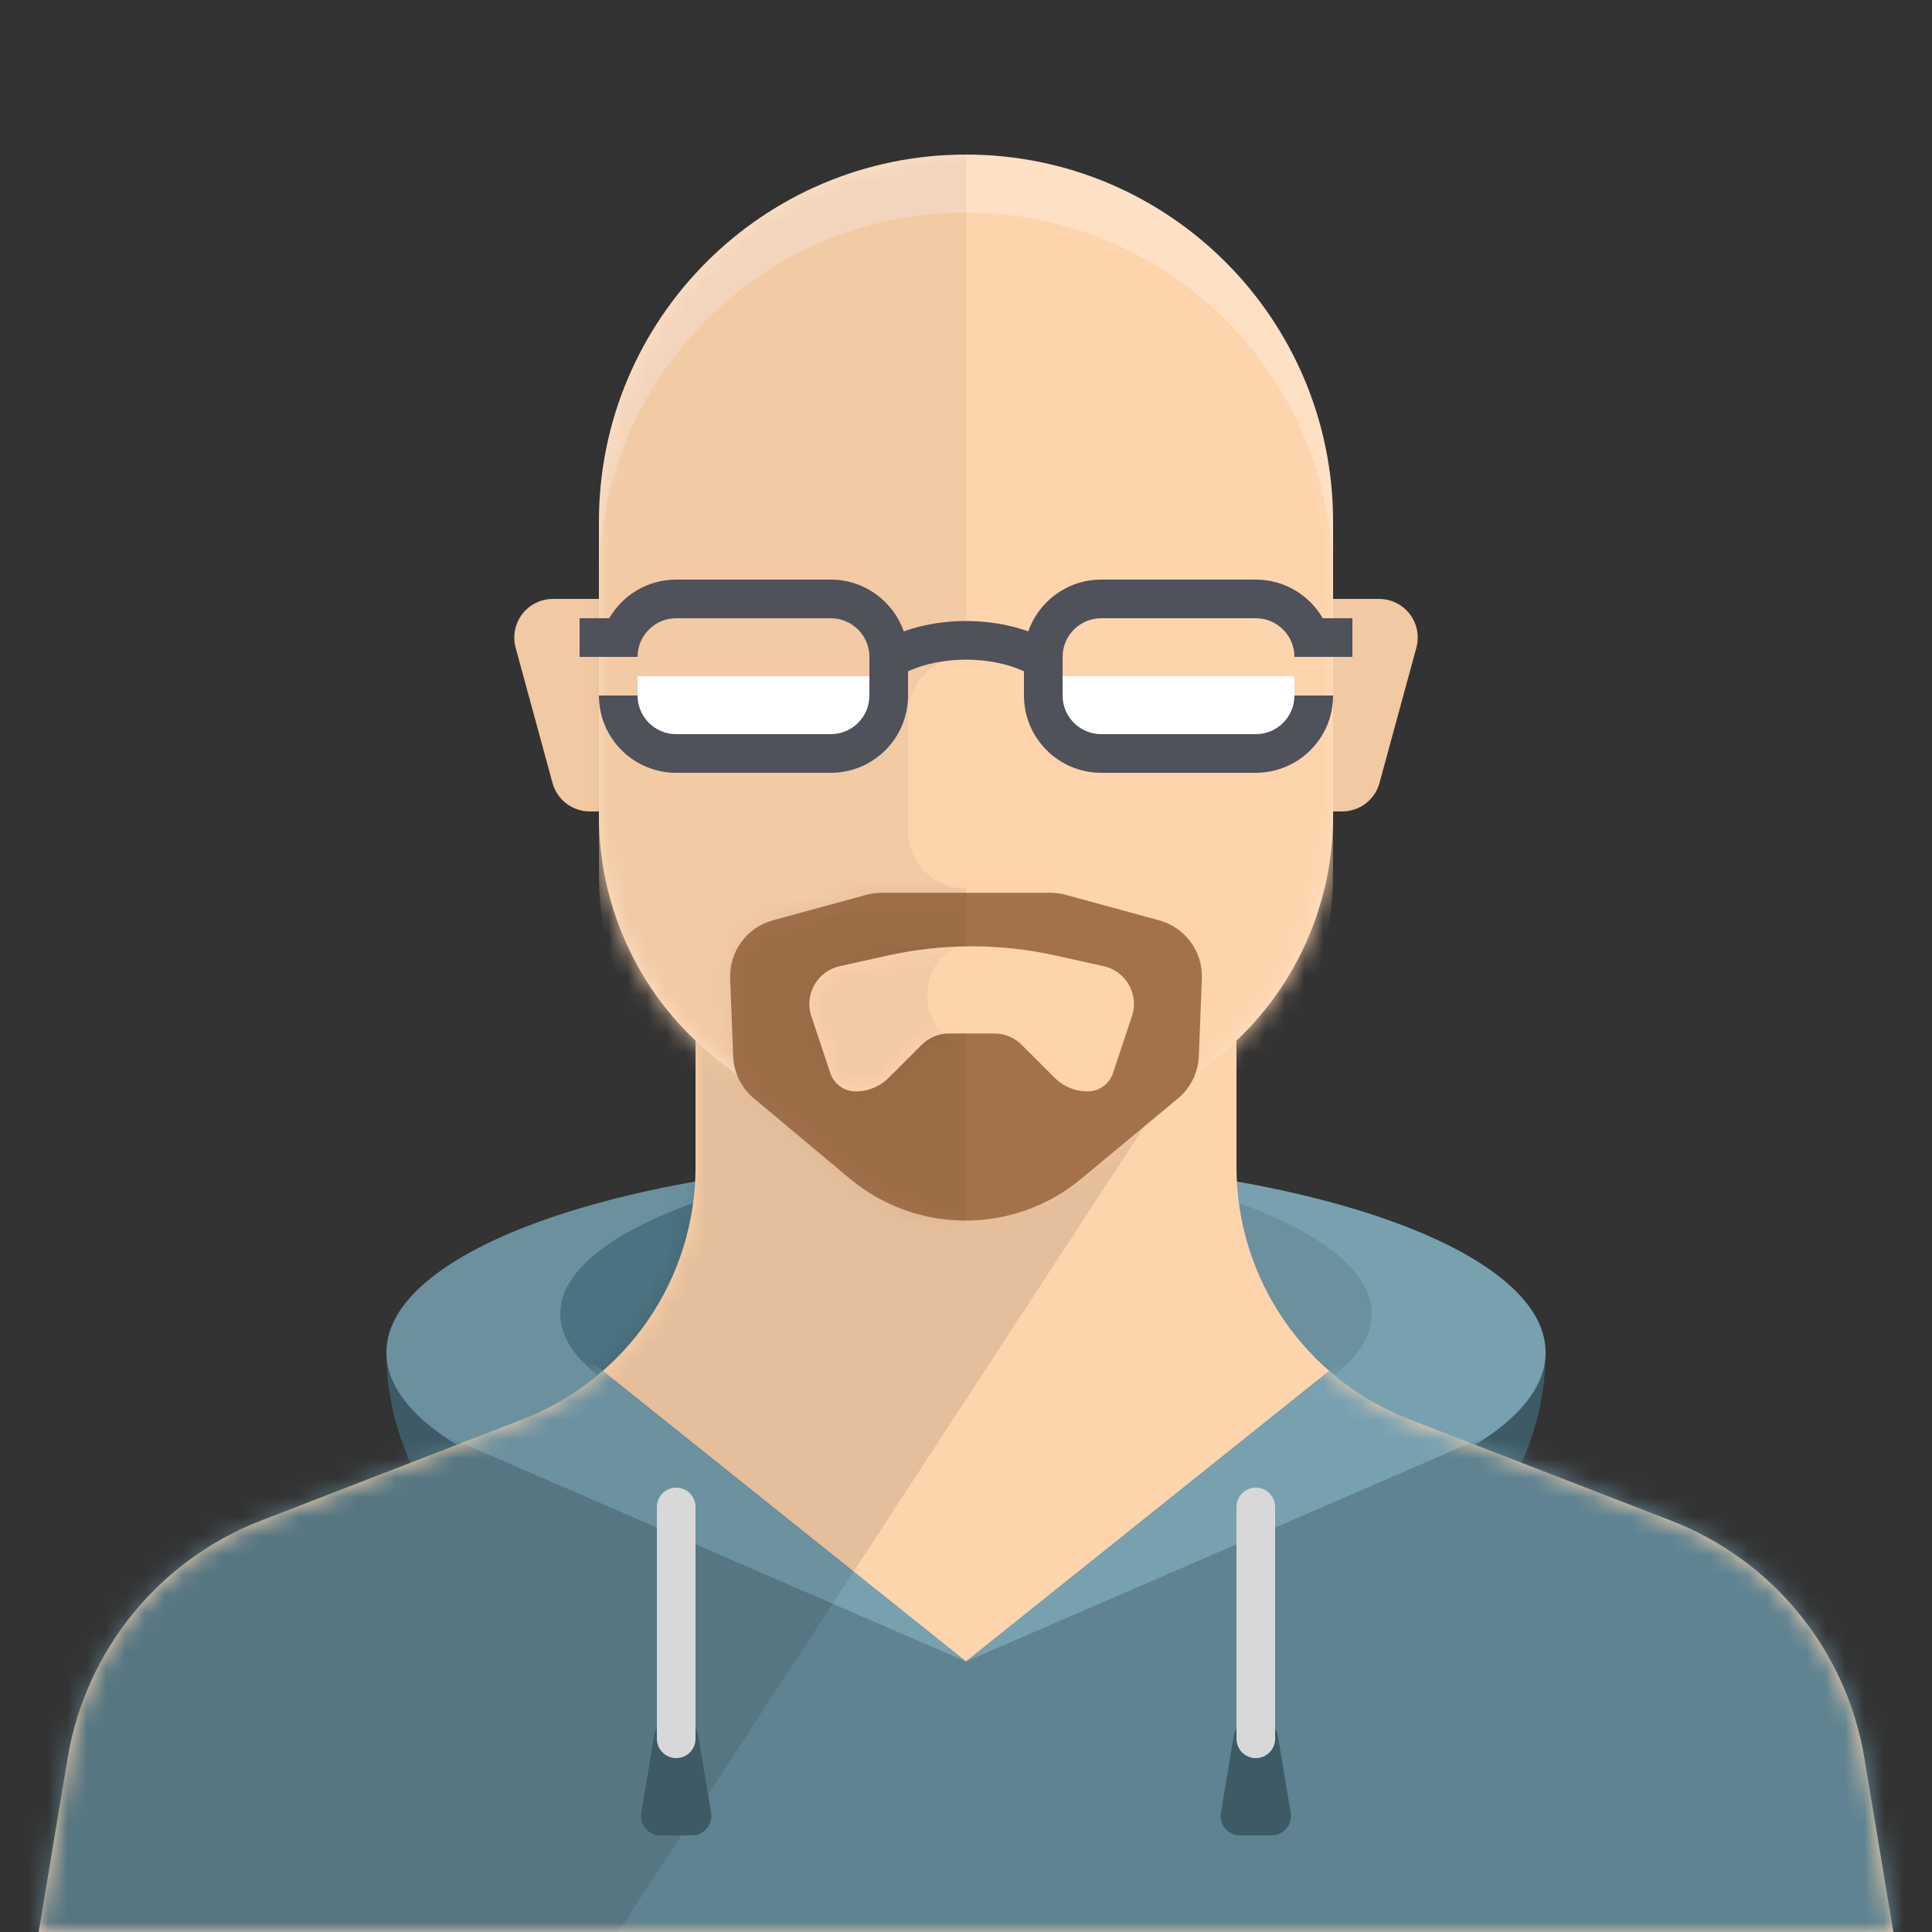 <svg width="100" height="100" viewBox="0 0 100 100" fill="none" xmlns="http://www.w3.org/2000/svg">
<rect x="0" y="0" width="100" height="100" fill="#333333" stroke="none"/>
<path fill-rule="evenodd" clip-rule="evenodd" d="M20 70C20 81.046 33.431 90 50 90C66.569 90 80 81.046 80 70" fill="#3D5A65"/>
<path fill-rule="evenodd" clip-rule="evenodd" d="M50 60C33.431 60 20 64.477 20 70C20 75.523 33.431 80 50 80" fill="#6B909E"/>
<path fill-rule="evenodd" clip-rule="evenodd" d="M50 60C66.569 60 80 64.477 80 70C80 75.523 66.569 80 50 80V60Z" fill="#78A1B0"/>
<path fill-rule="evenodd" clip-rule="evenodd" d="M41 59C57.569 59 71 63.029 71 68C71 72.971 57.569 77 41 77V59Z" fill="#6B909E"/>
<path fill-rule="evenodd" clip-rule="evenodd" d="M59 59C42.431 59 29 63.029 29 68C29 72.971 42.431 77 59 77" fill="#4B7281"/>
<path fill-rule="evenodd" clip-rule="evenodd" d="M36 51H64V60.407C64 66.189 67.554 71.376 72.946 73.463L86.493 78.707C91.766 80.748 95.57 85.421 96.5 90.998L98 100H2L3.5 90.998C4.43 85.421 8.234 80.748 13.507 78.707L27.054 73.463C32.446 71.376 36 66.189 36 60.407V51Z" fill="#FED4AC"/>
<mask id="mask0" mask-type="alpha" maskUnits="userSpaceOnUse" x="2" y="51" width="96" height="49">
<path fill-rule="evenodd" clip-rule="evenodd" d="M36 51H64V60.407C64 66.189 67.554 71.376 72.946 73.463L86.493 78.707C91.766 80.748 95.57 85.421 96.5 90.998L98 100H2L3.5 90.998C4.43 85.421 8.234 80.748 13.507 78.707L27.054 73.463C32.446 71.376 36 66.189 36 60.407V51Z" fill="white"/>
</mask>
<g mask="url(#mask0)">
<path fill-rule="evenodd" clip-rule="evenodd" d="M30 70L50 86L70 70H100V110H0V70H30Z" fill="#5F8390"/>
<path fill-rule="evenodd" clip-rule="evenodd" d="M30 70L50 86L70 70L80 73L50 86L20 73L30 70Z" fill="#78A1B0"/>
<path opacity="0.1" fill-rule="evenodd" clip-rule="evenodd" d="M0 51H64L32 100H0V51Z" fill="black"/>
</g>
<path fill-rule="evenodd" clip-rule="evenodd" d="M69 31H71.382C72.486 31 73.382 31.895 73.382 33C73.382 33.178 73.358 33.355 73.311 33.526L71.402 40.526C71.165 41.396 70.374 42 69.472 42H69V31Z" fill="#F1C9A3"/>
<path fill-rule="evenodd" clip-rule="evenodd" d="M31 31V42H30.528C29.626 42 28.835 41.396 28.598 40.526L26.689 33.526C26.642 33.355 26.619 33.178 26.619 33C26.619 31.895 27.514 31 28.619 31H31Z" fill="#F1C9A3"/>
<path fill-rule="evenodd" clip-rule="evenodd" d="M50 8C60.493 8 69 16.507 69 27V42.246C69 47.143 66.758 51.77 62.914 54.804L56.196 60.108C52.563 62.976 47.437 62.976 43.804 60.108L37.086 54.804C33.242 51.77 31 47.143 31 42.246L31 27C31 16.507 39.507 8 50 8Z" fill="#FEE0C5"/>
<mask id="mask1" mask-type="alpha" maskUnits="userSpaceOnUse" x="31" y="8" width="38" height="55">
<path fill-rule="evenodd" clip-rule="evenodd" d="M50 8C60.493 8 69 16.507 69 27V42.246C69 47.143 66.758 51.77 62.914 54.804L56.196 60.108C52.563 62.976 47.437 62.976 43.804 60.108L37.086 54.804C33.242 51.77 31 47.143 31 42.246L31 27C31 16.507 39.507 8 50 8Z" fill="white"/>
</mask>
<g mask="url(#mask1)">
<path fill-rule="evenodd" clip-rule="evenodd" d="M50 11C60.493 11 69 19.507 69 30V45.246C69 50.143 66.758 54.77 62.914 57.804L56.196 63.108C52.563 65.976 47.437 65.976 43.804 63.108L37.086 57.804C33.242 54.77 31 50.143 31 45.246L31 30C31 19.507 39.507 11 50 11Z" fill="#FED4AC"/>
<path opacity="0.05" fill-rule="evenodd" clip-rule="evenodd" d="M50 34C48.343 34 47 35.343 47 37V43C47 44.657 48.343 46 50 46V66H27V4H50V34Z" fill="black"/>
</g>
<path fill-rule="evenodd" clip-rule="evenodd" d="M43.98 61L39.022 56.854C38.371 56.31 37.981 55.517 37.948 54.669L37.793 50.647C37.739 49.252 38.654 48.004 40.001 47.636L44.837 46.317C45.094 46.247 45.36 46.211 45.627 46.211L54.373 46.211C54.64 46.211 54.906 46.247 55.163 46.317L59.999 47.636C61.346 48.004 62.261 49.252 62.208 50.647L62.052 54.663C62.019 55.514 61.626 56.311 60.971 56.855L55.956 61.02C52.482 63.905 47.444 63.896 43.98 61Z" fill="#A3724B"/>
<mask id="mask2" mask-type="alpha" maskUnits="userSpaceOnUse" x="37" y="46" width="26" height="18">
<path fill-rule="evenodd" clip-rule="evenodd" d="M43.98 61L39.022 56.854C38.371 56.31 37.981 55.517 37.948 54.669L37.793 50.647C37.739 49.252 38.654 48.004 40.001 47.636L44.837 46.317C45.094 46.247 45.36 46.211 45.627 46.211L54.373 46.211C54.64 46.211 54.906 46.247 55.163 46.317L59.999 47.636C61.346 48.004 62.261 49.252 62.208 50.647L62.052 54.663C62.019 55.514 61.626 56.311 60.971 56.855L55.956 61.02C52.482 63.905 47.444 63.896 43.98 61Z" fill="white"/>
</mask>
<g mask="url(#mask2)">
<path opacity="0.05" fill-rule="evenodd" clip-rule="evenodd" d="M27 6H50V68H27V6Z" fill="black"/>
</g>
<path fill-rule="evenodd" clip-rule="evenodd" d="M43.457 50.011L45.954 49.457C48.811 48.822 51.773 48.822 54.631 49.456L57.128 50.011C58.206 50.251 58.886 51.319 58.646 52.398C58.632 52.465 58.613 52.531 58.591 52.596L57.609 55.544C57.42 56.11 56.89 56.492 56.293 56.492C55.652 56.492 55.038 56.238 54.586 55.785L52.879 54.078C52.504 53.703 51.995 53.492 51.464 53.492H49.121C48.591 53.492 48.082 53.703 47.707 54.078L46 55.785C45.547 56.238 44.933 56.492 44.293 56.492C43.696 56.492 43.165 56.11 42.976 55.544L41.994 52.596C41.645 51.548 42.211 50.416 43.259 50.066C43.324 50.045 43.39 50.026 43.457 50.011Z" fill="#FED4AC"/>
<mask id="mask3" mask-type="alpha" maskUnits="userSpaceOnUse" x="41" y="48" width="18" height="9">
<path fill-rule="evenodd" clip-rule="evenodd" d="M43.457 50.011L45.954 49.457C48.811 48.822 51.773 48.822 54.631 49.456L57.128 50.011C58.206 50.251 58.886 51.319 58.646 52.398C58.632 52.465 58.613 52.531 58.591 52.596L57.609 55.544C57.42 56.11 56.89 56.492 56.293 56.492C55.652 56.492 55.038 56.238 54.586 55.785L52.879 54.078C52.504 53.703 51.995 53.492 51.464 53.492H49.121C48.591 53.492 48.082 53.703 47.707 54.078L46 55.785C45.547 56.238 44.933 56.492 44.293 56.492C43.696 56.492 43.165 56.11 42.976 55.544L41.994 52.596C41.645 51.548 42.211 50.416 43.259 50.066C43.324 50.045 43.39 50.026 43.457 50.011Z" fill="white"/>
</mask>
<g mask="url(#mask3)">
<path opacity="0.05" fill-rule="evenodd" clip-rule="evenodd" d="M50 49C48.895 49 48 50.119 48 51.5C48 52.881 48.895 54 50 54V64H32V41H50V49Z" fill="black"/>
</g>
<path fill-rule="evenodd" clip-rule="evenodd" d="M55 35H67V39H55V35Z" fill="white"/>
<path fill-rule="evenodd" clip-rule="evenodd" d="M33 35H45V39H33V35Z" fill="white"/>
<path d="M33 34H30V32H31.535C32.227 30.804 33.519 30 35 30H43C44.746 30 46.231 31.119 46.777 32.679C48.77 31.965 51.23 31.965 53.223 32.679C53.769 31.119 55.254 30 57 30H65C66.481 30 67.773 30.804 68.465 32H70V34H67C67 32.895 66.105 32 65 32H57C55.895 32 55 32.895 55 34V36C55 37.105 55.895 38 57 38H65C66.105 38 67 37.105 67 36H69C69 38.209 67.209 40 65 40H57C54.791 40 53 38.209 53 36V34.745C51.254 33.943 48.746 33.943 47 34.745V36C47 38.209 45.209 40 43 40H35C32.791 40 31 38.209 31 36H33C33 37.105 33.895 38 35 38H43C44.105 38 45 37.105 45 36V34C45 32.895 44.105 32 43 32H35C33.895 32 33 32.895 33 34Z" fill="#4F515B"/>
<path fill-rule="evenodd" clip-rule="evenodd" d="M64.847 89H65.153C65.642 89 66.059 89.353 66.139 89.836L66.806 93.836C66.897 94.38 66.529 94.896 65.984 94.986C65.93 94.995 65.875 95 65.82 95H64.18C63.628 95 63.181 94.552 63.181 94C63.181 93.945 63.185 93.89 63.194 93.836L63.861 89.836C63.941 89.353 64.358 89 64.847 89Z" fill="#3D5A65"/>
<path fill-rule="evenodd" clip-rule="evenodd" d="M34.847 89H35.153C35.642 89 36.059 89.353 36.139 89.836L36.806 93.836C36.897 94.38 36.529 94.896 35.984 94.986C35.93 94.995 35.875 95 35.819 95H34.181C33.628 95 33.181 94.552 33.181 94C33.181 93.945 33.185 93.89 33.194 93.836L33.861 89.836C33.941 89.353 34.358 89 34.847 89Z" fill="#3D5A65"/>
<path fill-rule="evenodd" clip-rule="evenodd" d="M65 77C65.552 77 66 77.448 66 78V90C66 90.552 65.552 91 65 91C64.448 91 64 90.552 64 90V78C64 77.448 64.448 77 65 77Z" fill="#D8D8D8"/>
<path fill-rule="evenodd" clip-rule="evenodd" d="M35 77C35.552 77 36 77.448 36 78V90C36 90.552 35.552 91 35 91C34.448 91 34 90.552 34 90V78C34 77.448 34.448 77 35 77Z" fill="#D8D8D8"/>
</svg>
